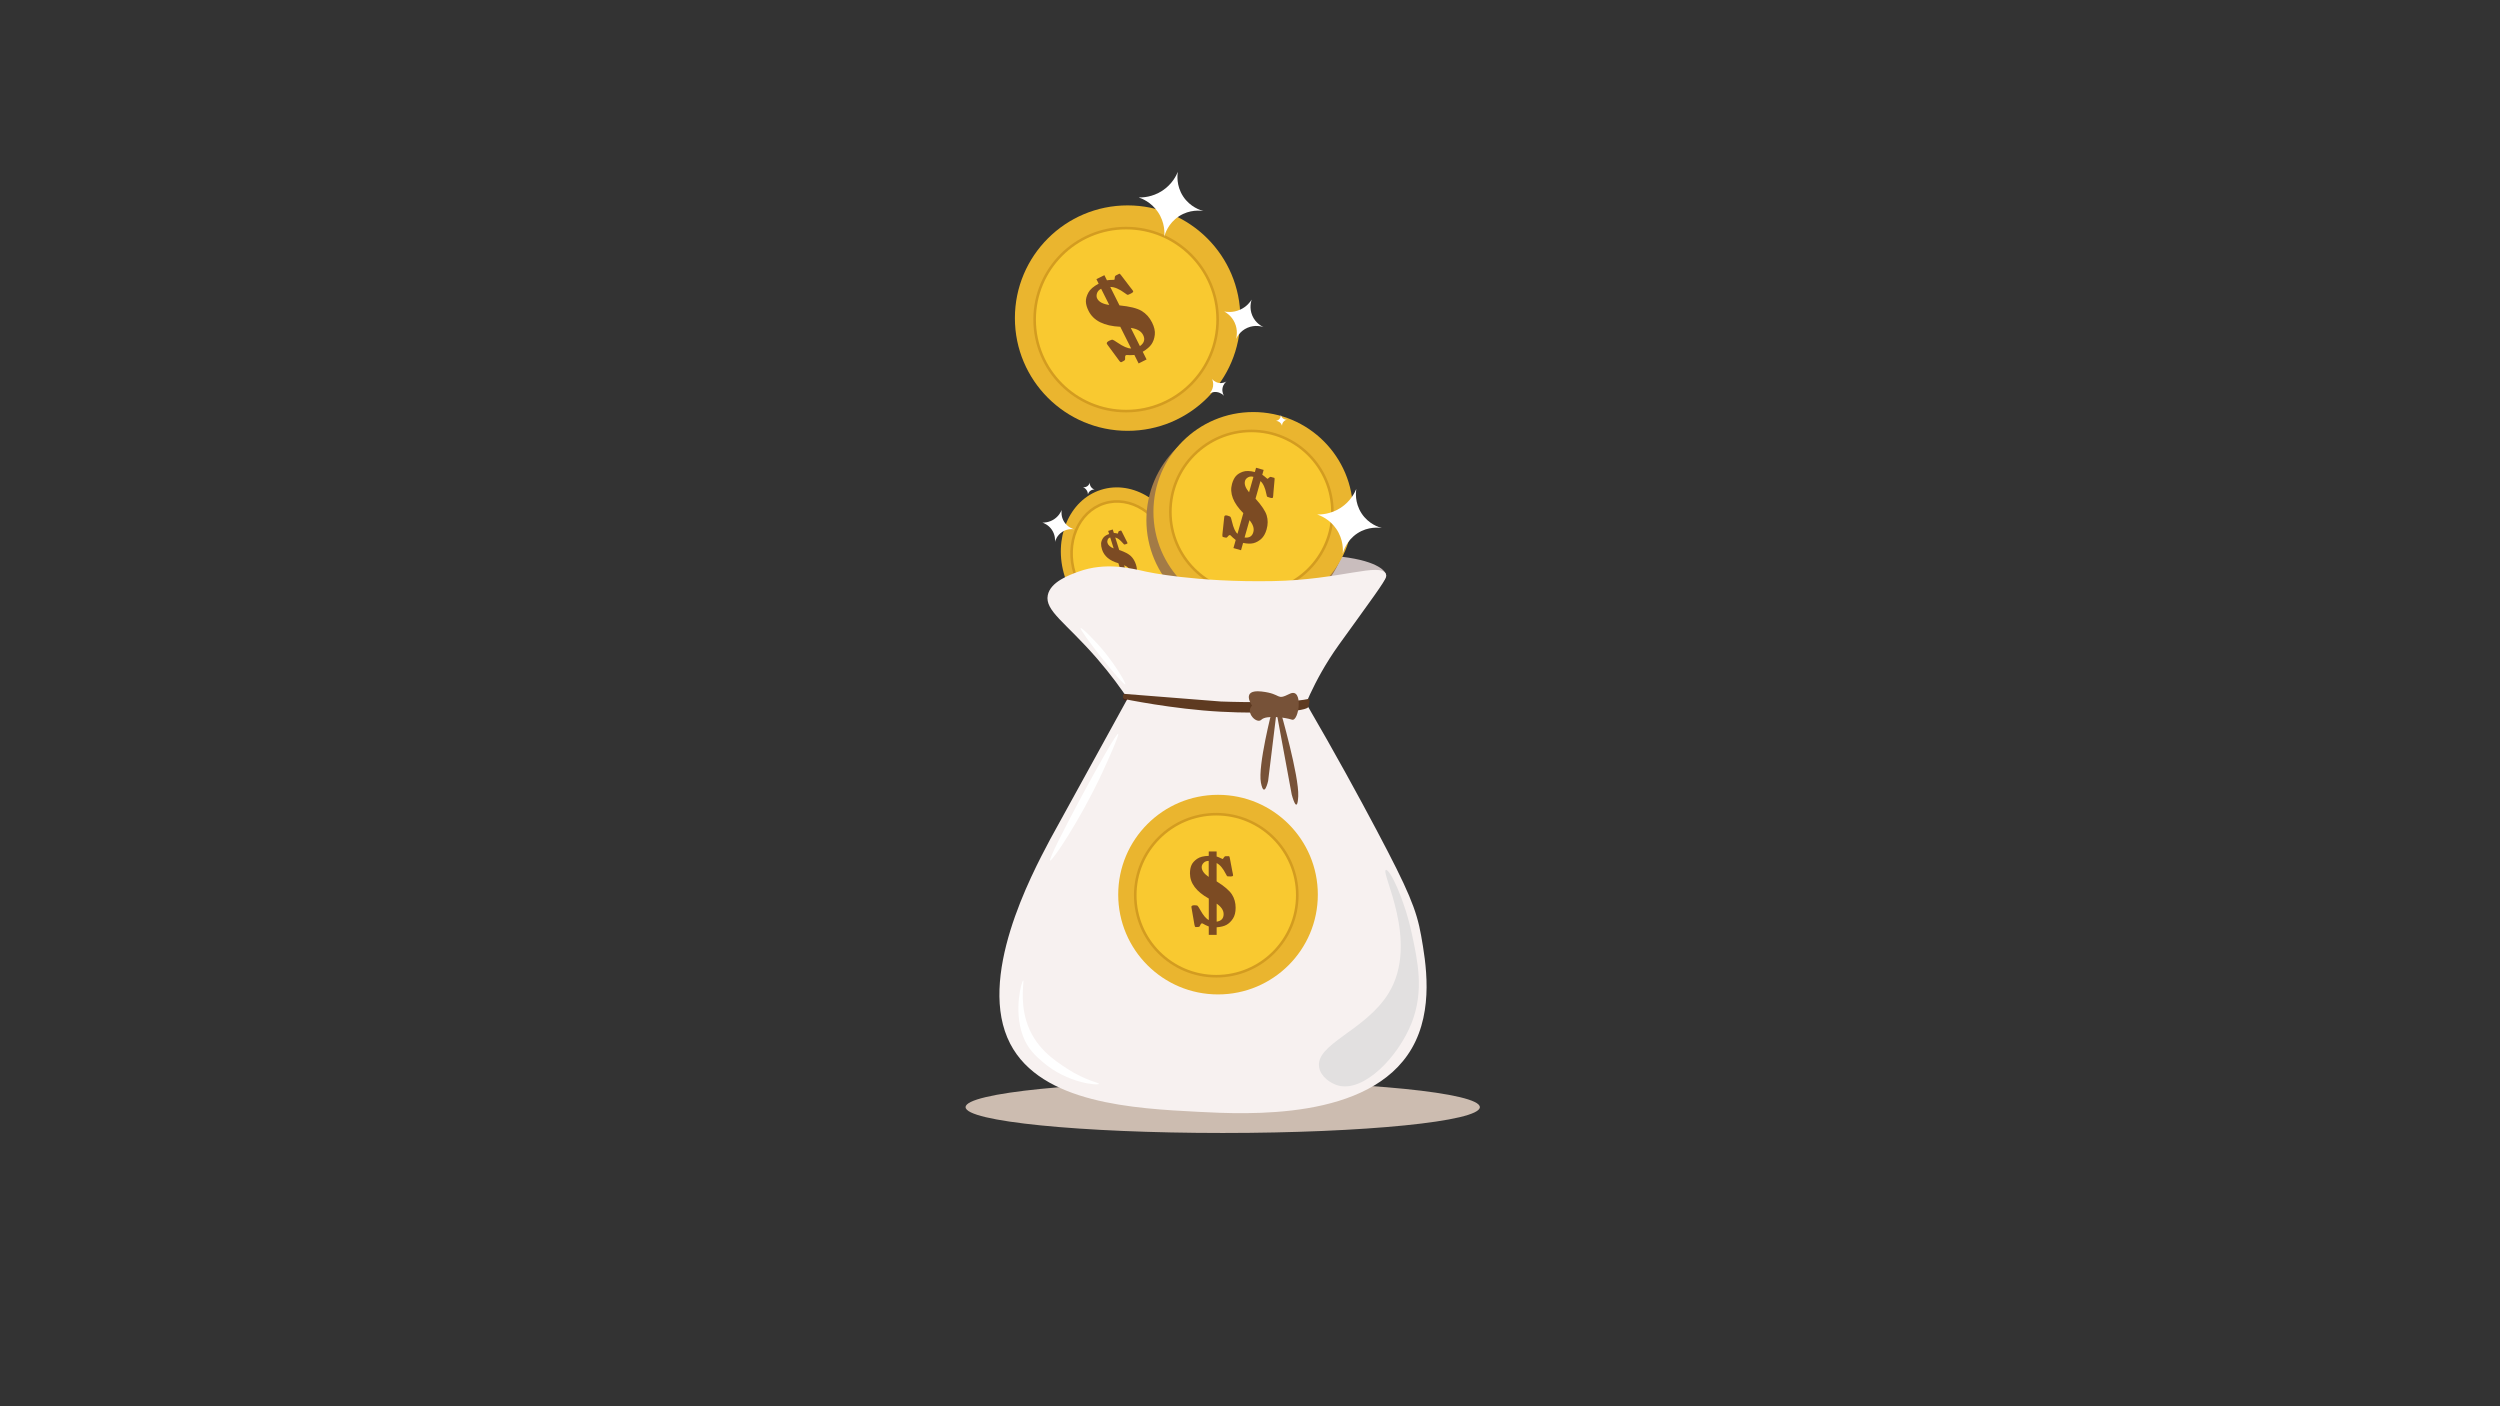 <?xml version="1.0" encoding="utf-8"?>
<!-- Generator: Adobe Illustrator 25.3.0, SVG Export Plug-In . SVG Version: 6.00 Build 0)  -->
<svg version="1.1" id="Layer_1" xmlns="http://www.w3.org/2000/svg" xmlns:xlink="http://www.w3.org/1999/xlink" x="0px" y="0px"
	 viewBox="0 0 1920 1080" style="enable-background:new 0 0 1920 1080;" xml:space="preserve">
<rect x="0" y="0" width="1920" height="1080" fill="#333333" stroke="none"/>
<style type="text/css">
	.st0{fill:#CCBCB0;}
	.st1{fill:#C9BDBD;}
	.st2{fill:#441E14;}
	.st3{fill:#EAB52F;}
	.st4{fill:#F9C930;}
	.st5{fill:#7C4B23;}
	.st6{fill:none;stroke:#D39C20;stroke-width:2;stroke-miterlimit:10;}
	.st7{fill:#A37B46;}
	.st8{fill:#F7F1F0;}
	.st9{fill:#DDD5D3;}
	.st10{fill:#5E3A21;}
	.st11{fill:#E2E0E0;}
	.st12{fill:#FFFFFF;}
	.st13{fill:#E5E0DF;}
	.st14{fill:#775238;}
</style>
<g id="bag_1">
	<ellipse class="st0" cx="939.05" cy="850.29" rx="197.48" ry="19.84"/>
	<path class="st1" d="M810.1,453.52c70.22-7.12,118.59-14.92,153.19-23.64c0,0,31.45-7.92,72.24-1.61
		c26.72,4.14,28.83,12.41,28.86,12.62c0.13,0.95,0,1.8,0,1.8c-0.19,1.19-0.72,2.07-1.39,2.89c0,0-0.91,1.38-2.22,2.52
		c-1.91,1.67-42.94,9.09-99.19,18.04L810.1,453.52z"/>
	<path class="st2" d="M862.4,536.48c-0.12,1.06,5.94,3.32,7.21,1.8c0.4-0.48,0.3-1.3,0-1.8C868.38,534.4,862.51,535.47,862.4,536.48
		z"/>
	<g>
		<circle class="st3" cx="866.01" cy="244.31" r="86.57"/>
		<circle class="st4" cx="864.87" cy="245.45" r="70.27"/>
		<g>
			<path class="st5" d="M842.05,214.4l6.12-3.06l1.96,3.92c0.78-0.18,2.68-0.31,5.7-0.38c0.2-0.49,0.31-1.01,0.31-1.55
				c0.02-0.91,0.32-1.51,0.9-1.8l1.8-0.9l0.63-0.36c0.38-0.13,0.78,0.09,1.19,0.67c0.02,0.05,0.27,0.36,0.74,0.94l6.04,7.95
				c0.1,0.13,0.26,0.35,0.5,0.65c1.32,1.62,2.09,2.64,2.3,3.07c0.28,0.55-0.27,1.17-1.64,1.85c-1.34,0.67-2.16,1.03-2.44,1.06
				c-0.28,0.04-0.98-0.37-2.09-1.22c-4.4-3.28-8.2-4.91-11.39-4.87l7.09,14.17c7.91,0.78,13.57,2.19,16.98,4.23
				c3.41,2.04,6.08,5.01,8.02,8.89c1.74,3.48,2.45,6.63,2.12,9.46c-0.32,2.83-1.16,5.24-2.52,7.24c-1.35,2-3.6,3.93-6.74,5.8
				l2.95,5.9l-6.11,3.06l-3.26-6.51c-2.37,0.17-3.99,0.2-4.86,0.09c-0.77-0.1-1.31-0.07-1.62,0.09c-0.53,0.26-0.74,1.01-0.63,2.25
				c0.05,0.76-0.04,1.27-0.26,1.55c-0.22,0.28-1.08,0.79-2.56,1.53c-0.46,0.23-1.07-0.19-1.83-1.24l-8.56-11.63
				c-0.46-0.61-0.71-0.98-0.77-1.1c-0.42-0.84,0.17-1.66,1.78-2.46c1.27-0.64,2.16-0.88,2.66-0.75c0.5,0.14,1.69,0.85,3.56,2.13
				c4.56,3.12,8.09,4.63,10.6,4.55l-8.33-16.65c-12.46-0.57-20.58-4.64-24.36-12.19c-1.3-2.59-1.98-4.95-2.06-7.09
				c-0.08-2.13,0.55-4.45,1.88-6.94c1.33-2.49,3.97-4.79,7.93-6.89L842.05,214.4z M851.9,234.2l-6.23-12.45
				c-1.65,0.83-2.72,2-3.19,3.51c-0.47,1.51-0.42,2.84,0.15,3.99C843.96,231.9,847.05,233.55,851.9,234.2z M868.45,251.83l7,13.99
				c3.32-2.35,4.15-5.19,2.48-8.52C876.45,254.32,873.29,252.5,868.45,251.83z"/>
		</g>
		<circle class="st6" cx="864.87" cy="245.45" r="70.27"/>
	</g>
	<g>
		
			<ellipse transform="matrix(0.953 -0.302 0.302 0.953 -89.283 280.106)" class="st3" cx="862.4" cy="429.17" rx="46.65" ry="55.07"/>
		
			<ellipse transform="matrix(0.953 -0.302 0.302 0.953 -89.483 279.924)" class="st4" cx="861.71" cy="429.73" rx="37.87" ry="44.7"/>
		<g>
			<path class="st5" d="M851.07,407.75l3.51-1.11l0.84,2.66c0.44-0.01,1.48,0.15,3.13,0.49c0.14-0.28,0.23-0.58,0.26-0.91
				c0.07-0.56,0.26-0.89,0.59-0.99l1.03-0.33l0.36-0.14c0.22-0.03,0.42,0.15,0.61,0.56c0.01,0.03,0.13,0.26,0.35,0.67l2.83,5.65
				c0.04,0.09,0.12,0.25,0.24,0.46c0.63,1.16,0.98,1.89,1.08,2.18c0.12,0.37-0.22,0.69-1,0.93c-0.77,0.24-1.24,0.36-1.39,0.35
				c-0.16-0.01-0.51-0.35-1.07-1.02c-2.21-2.58-4.18-4.05-5.93-4.43l3.04,9.61c4.27,1.48,7.27,3.06,9.01,4.74
				c1.74,1.69,3.02,3.85,3.86,6.48c0.75,2.36,0.95,4.39,0.61,6.09c-0.34,1.7-0.94,3.08-1.79,4.14c-0.85,1.06-2.19,1.96-4.02,2.72
				l1.27,4l-3.51,1.11l-1.4-4.42c-1.3-0.19-2.19-0.38-2.65-0.56c-0.41-0.16-0.71-0.2-0.89-0.15c-0.3,0.1-0.46,0.53-0.47,1.3
				c-0.02,0.47-0.1,0.78-0.23,0.92c-0.14,0.14-0.63,0.35-1.49,0.62c-0.26,0.08-0.57-0.25-0.93-0.99l-3.99-8.24
				c-0.21-0.43-0.33-0.69-0.36-0.77c-0.18-0.57,0.19-1,1.11-1.29c0.73-0.23,1.23-0.27,1.49-0.12c0.27,0.15,0.87,0.73,1.82,1.76
				c2.3,2.49,4.14,3.87,5.51,4.13l-3.57-11.29c-6.76-1.92-10.95-5.44-12.57-10.57c-0.56-1.76-0.79-3.3-0.71-4.62
				c0.08-1.32,0.56-2.67,1.43-4.03c0.87-1.37,2.45-2.45,4.73-3.24L851.07,407.75z M855.3,421.18l-2.67-8.44
				c-0.95,0.3-1.6,0.89-1.94,1.76c-0.35,0.87-0.4,1.69-0.15,2.48C851.1,418.76,852.69,420.16,855.3,421.18z M863.3,434.1l3,9.49
				c1.95-1.03,2.56-2.67,1.85-4.93C867.51,436.64,865.89,435.12,863.3,434.1z"/>
		</g>
		
			<ellipse transform="matrix(0.953 -0.302 0.302 0.953 -89.483 279.924)" class="st6" cx="861.71" cy="429.73" rx="37.87" ry="44.7"/>
	</g>
	<g>
		<circle class="st7" cx="957.98" cy="399.41" r="77.55"/>
	</g>
	<g>
		<circle class="st3" cx="962.49" cy="393.1" r="76.65"/>
		<circle class="st4" cx="961.07" cy="393.17" r="62.22"/>
		<g>
			<path class="st5" d="M964.65,359.24l5.83,1.65l-1.05,3.73c0.62,0.35,1.94,1.4,3.96,3.15c0.43-0.2,0.8-0.48,1.12-0.83
				c0.56-0.58,1.11-0.8,1.66-0.64l1.71,0.48l0.63,0.14c0.33,0.14,0.46,0.52,0.38,1.14c-0.01,0.05-0.04,0.4-0.08,1.05l-0.78,8.81
				c-0.02,0.14-0.03,0.38-0.06,0.72c-0.1,1.85-0.21,2.97-0.33,3.38c-0.15,0.53-0.87,0.6-2.18,0.24c-1.28-0.36-2.02-0.61-2.23-0.76
				c-0.21-0.14-0.42-0.83-0.64-2.05c-0.92-4.78-2.44-8.1-4.54-9.98l-3.81,13.5c4.71,5.23,7.58,9.53,8.59,12.9
				c1.01,3.37,0.99,6.9-0.05,10.61c-0.94,3.31-2.35,5.8-4.25,7.46c-1.9,1.66-3.89,2.74-5.96,3.24s-4.7,0.42-7.87-0.23l-1.59,5.62
				l-5.83-1.65l1.75-6.2c-1.65-1.3-2.73-2.25-3.23-2.84c-0.44-0.52-0.82-0.82-1.11-0.91c-0.5-0.14-1.09,0.22-1.75,1.1
				c-0.42,0.52-0.78,0.81-1.09,0.86c-0.31,0.05-1.17-0.13-2.59-0.53c-0.43-0.12-0.59-0.76-0.46-1.91l1.34-12.72
				c0.07-0.67,0.12-1.06,0.15-1.18c0.23-0.8,1.1-0.98,2.63-0.55c1.21,0.34,1.94,0.71,2.19,1.1s0.6,1.56,1.06,3.52
				c1.12,4.76,2.53,7.86,4.22,9.3l4.48-15.87c-7.81-7.81-10.7-15.31-8.67-22.5c0.7-2.47,1.66-4.42,2.88-5.87
				c1.22-1.44,3.01-2.58,5.37-3.42c2.36-0.84,5.46-0.76,9.3,0.22L964.65,359.24z M959.29,378.08l3.35-11.86
				c-1.58-0.45-2.97-0.31-4.18,0.39c-1.21,0.71-1.97,1.61-2.28,2.7C955.47,371.83,956.51,374.75,959.29,378.08z M959.61,399.48
				l-3.77,13.33c3.58,0.44,5.81-0.92,6.71-4.1C963.36,405.88,962.38,402.8,959.61,399.48z"/>
		</g>
		<circle class="st6" cx="961.07" cy="393.17" r="62.22"/>
	</g>
	<path class="st8" d="M804.69,457.12c-2.39,11.98,13.9,21.03,37.87,48.69c10.87,12.54,18.69,23.57,23.45,30.66
		c-5.74,10.44-33.8,61.45-39.68,72.14c-19.44,35.33-19.36,35.17-19.84,36.07c-14.6,27.51-56.62,106.72-30.66,156.9
		c23.82,46.04,95.59,49.77,144.28,52.3c37.71,1.96,131.94,6.86,164.12-48.69c17.23-29.74,10.74-66.57,7.21-86.57
		c-3.52-19.96-9.71-34.81-34.27-81.16c-13.36-25.22-31.49-58.49-54.11-97.39c3.47-8.14,9.21-20.36,18.04-34.27
		c4.58-7.21,8.15-12,21.64-30.66c21.32-29.5,22.74-31.86,21.64-34.27c-4.24-9.26-35.12,4.45-86.57,5.41
		c-59.81,1.12-97.39-7.21-97.39-7.21c-11.93-2.65-31.18-7.66-52.3,0C821.11,441.64,806.74,446.85,804.69,457.12z"/>
	<path class="st9" d="M1125.71,590.58"/>
	<path class="st10" d="M863.13,536.79c0,0,37.51,7.84,74.42,9.8c34.69,1.85,67.14-0.08,67.34-3.92c0.08-1.55,1.74-4.84,0-5.88
		c-17.72,3.92-67.34,1.96-67.34,1.96l-74.42-5.88C862.19,534.26,862.12,535.58,863.13,536.79z"/>
	<path class="st11" d="M1064.39,668.13c-4.54,1.31,26.1,55.18,2.16,94.47c-17.66,28.98-56.63,39.1-53.44,57.15
		c1.28,7.24,8.74,12.32,14.59,13.92c19.74,5.4,46.27-22.01,56.53-48.31c9.51-24.38,4.67-46.85,0-68.53
		C1078.48,690.15,1067.36,667.28,1064.39,668.13z"/>
	<path class="st8" d="M1012.09,431.88"/>
	<path class="st12" d="M829.94,482.37c-1.5,1.31,32.62,44.47,34.27,43.28c0.88-0.63-7.07-14.08-16.23-25.25
		C840.7,491.55,830.69,481.71,829.94,482.37z"/>
	<path class="st12" d="M858.79,563.53c-2.31-1.14-54.75,95.97-52.3,97.39c1.43,0.83,22.68-30.43,39.68-66.73
		C850.57,584.79,859.84,564.05,858.79,563.53z"/>
	<g>
		<circle class="st3" cx="935.44" cy="687.07" r="76.65"/>
		<circle class="st4" cx="934.09" cy="687.52" r="62.22"/>
		<g>
			<path class="st5" d="M928.31,653.9h6.05v3.88c0.69,0.17,2.24,0.82,4.66,1.96c0.36-0.31,0.64-0.68,0.86-1.1
				c0.38-0.71,0.85-1.07,1.42-1.07h1.78l0.64-0.04c0.36,0.05,0.58,0.38,0.68,1c0,0.05,0.07,0.39,0.21,1.03l1.64,8.69
				c0.02,0.14,0.07,0.38,0.14,0.71c0.4,1.8,0.61,2.92,0.61,3.35c0,0.55-0.68,0.82-2.03,0.82c-1.33,0-2.11-0.04-2.35-0.12
				c-0.24-0.08-0.63-0.68-1.17-1.8c-2.18-4.34-4.55-7.13-7.09-8.37v14.03c5.96,3.75,9.88,7.11,11.77,10.08
				c1.89,2.97,2.83,6.37,2.83,10.22c0,3.44-0.69,6.22-2.07,8.33c-1.38,2.11-3,3.69-4.86,4.74s-4.41,1.69-7.64,1.92v5.84h-6.05v-6.45
				c-1.95-0.81-3.24-1.42-3.88-1.85c-0.57-0.38-1.01-0.57-1.32-0.57c-0.52,0-0.99,0.51-1.39,1.53c-0.26,0.62-0.53,0.99-0.82,1.12
				c-0.28,0.13-1.16,0.2-2.63,0.2c-0.45,0-0.77-0.57-0.96-1.71l-2.17-12.61c-0.12-0.67-0.18-1.06-0.18-1.18
				c0-0.83,0.8-1.25,2.39-1.25c1.26,0,2.06,0.15,2.4,0.46c0.34,0.31,1,1.34,1.98,3.1c2.37,4.27,4.57,6.87,6.59,7.8v-16.49
				c-9.64-5.39-14.46-11.82-14.46-19.3c0-2.56,0.39-4.71,1.18-6.43c0.78-1.72,2.2-3.31,4.24-4.75c2.04-1.45,5.04-2.22,9.01-2.32
				V653.9z M928.28,673.48v-12.32c-1.64,0-2.94,0.5-3.92,1.51c-0.97,1.01-1.46,2.08-1.46,3.22
				C922.9,668.51,924.69,671.04,928.28,673.48z M934.4,693.99v13.85c3.56-0.55,5.34-2.47,5.34-5.77
				C939.74,699.13,937.96,696.44,934.4,693.99z"/>
		</g>
		<circle class="st6" cx="934.09" cy="687.52" r="62.22"/>
	</g>
	<path class="st12" d="M785.81,753.05c-1.19,0.18-7.5,22.88-0.25,42.43c3.75,10.1,9.59,15.27,15.36,20.23
		c19.18,16.49,42.58,18.03,43.07,16.7c0.34-0.9-10.2-2.39-24.45-11.68c-10.05-6.55-25.32-16.51-31.41-36.92
		C783.26,767.49,786.77,752.91,785.81,753.05z"/>
	<path class="st13" d="M1145.55,908"/>
	<path class="st14" d="M961.59,541.89c0,0-9.02-12.62,7.21-10.82c16.23,1.8,10.82,7.21,21.64,1.8c10.82-5.41,7.21,21.64,1.8,19.84
		c-5.41-1.8-19.84-3.61-23.45,0C965.2,556.32,956.18,547.3,961.59,541.89z"/>
	<path class="st14" d="M976.91,545.66c0,0-11.01,42.48-8.53,55.37s5.55-1.32,5.55-1.32l6.57-53.73L976.91,545.66z"/>
	<path class="st14" d="M983.39,545.95c0,0,14.41,50.11,13.66,65.52c-0.75,15.41-5.03-1.38-5.03-1.38l-11.76-63.64L983.39,545.95z"/>
	<path class="st12" d="M940.2,239.22c1.41,0.76,5.61,3.27,8.04,8.58c2.64,5.77,1.44,11.03,1.05,12.5c0.54-1.17,2.95-6.07,8.8-8.59
		c5.85-2.52,11.07-0.91,12.28-0.5c-1.17-0.54-6.07-2.95-8.59-8.8c-2.52-5.85-0.91-11.07-0.5-12.28c-0.94,1.49-3.72,5.49-9.13,7.82
		C946.74,240.28,941.93,239.56,940.2,239.22z"/>
	<path class="st12" d="M874.53,151.64c2.37,0.8,9.52,3.54,14.68,11.07c5.62,8.19,5.17,16.61,4.96,18.98
		c0.51-1.94,2.92-10.13,11.25-15.58c8.33-5.45,16.8-4.37,18.79-4.06c-1.94-0.51-10.13-2.92-15.58-11.25
		c-5.45-8.33-4.37-16.8-4.06-18.79c-1.05,2.55-4.26,9.46-11.97,14.49S877.29,151.71,874.53,151.64z"/>
	<path class="st12" d="M1011.59,395.12c2.37,0.8,9.52,3.54,14.68,11.07c5.62,8.19,5.17,16.61,4.96,18.98
		c0.51-1.94,2.92-10.13,11.25-15.58c8.33-5.45,16.8-4.37,18.79-4.06c-1.94-0.51-10.13-2.92-15.58-11.25
		c-5.45-8.33-4.37-16.8-4.06-18.79c-1.05,2.55-4.26,9.46-11.97,14.49C1021.97,395,1014.35,395.18,1011.59,395.12z"/>
	<path class="st12" d="M800.55,401.36c1.17,0.39,4.69,1.75,7.24,5.46c2.77,4.04,2.55,8.19,2.45,9.36c0.25-0.96,1.44-5,5.55-7.69
		c4.11-2.69,8.29-2.15,9.27-2c-0.96-0.25-5-1.44-7.69-5.55c-2.69-4.11-2.15-8.29-2-9.27c-0.52,1.26-2.1,4.66-5.9,7.15
		C805.66,401.3,801.91,401.39,800.55,401.36z"/>
	<path class="st12" d="M928.9,302.15c0.69-0.38,2.86-1.44,5.72-1.02c3.1,0.46,4.96,2.37,5.46,2.93c-0.34-0.54-1.72-2.85-1.19-5.95
		s2.6-4.83,3.1-5.22c-0.54,0.34-2.85,1.72-5.95,1.19c-3.1-0.53-4.83-2.6-5.22-3.1c0.37,0.79,1.27,3.02,0.79,5.88
		C931.1,299.72,929.51,301.53,928.9,302.15z"/>
	<path class="st12" d="M835.53,379.61c0.12-0.43,0.55-1.74,1.86-2.7c1.42-1.04,2.94-0.97,3.37-0.94c-0.35-0.09-1.85-0.51-2.9-2.02
		c-1.05-1.51-0.93-3.06-0.89-3.42c-0.08,0.36-0.44,1.85-1.89,2.86s-2.98,0.83-3.34,0.78c0.47,0.19,1.74,0.76,2.71,2.16
		S835.52,379.1,835.53,379.61z"/>
	<path class="st12" d="M984.59,326.92c0-0.41,0.07-1.67,0.98-2.86c0.99-1.3,2.33-1.66,2.72-1.75c-0.33,0.02-1.74,0.06-3.01-0.96
		c-1.28-1.02-1.54-2.41-1.6-2.73c0.02,0.33,0.06,1.74-0.96,3.01c-1.03,1.28-2.41,1.54-2.73,1.6c0.45,0.03,1.7,0.18,2.88,1.13
		S984.46,326.48,984.59,326.92z"/>
</g>
</svg>
